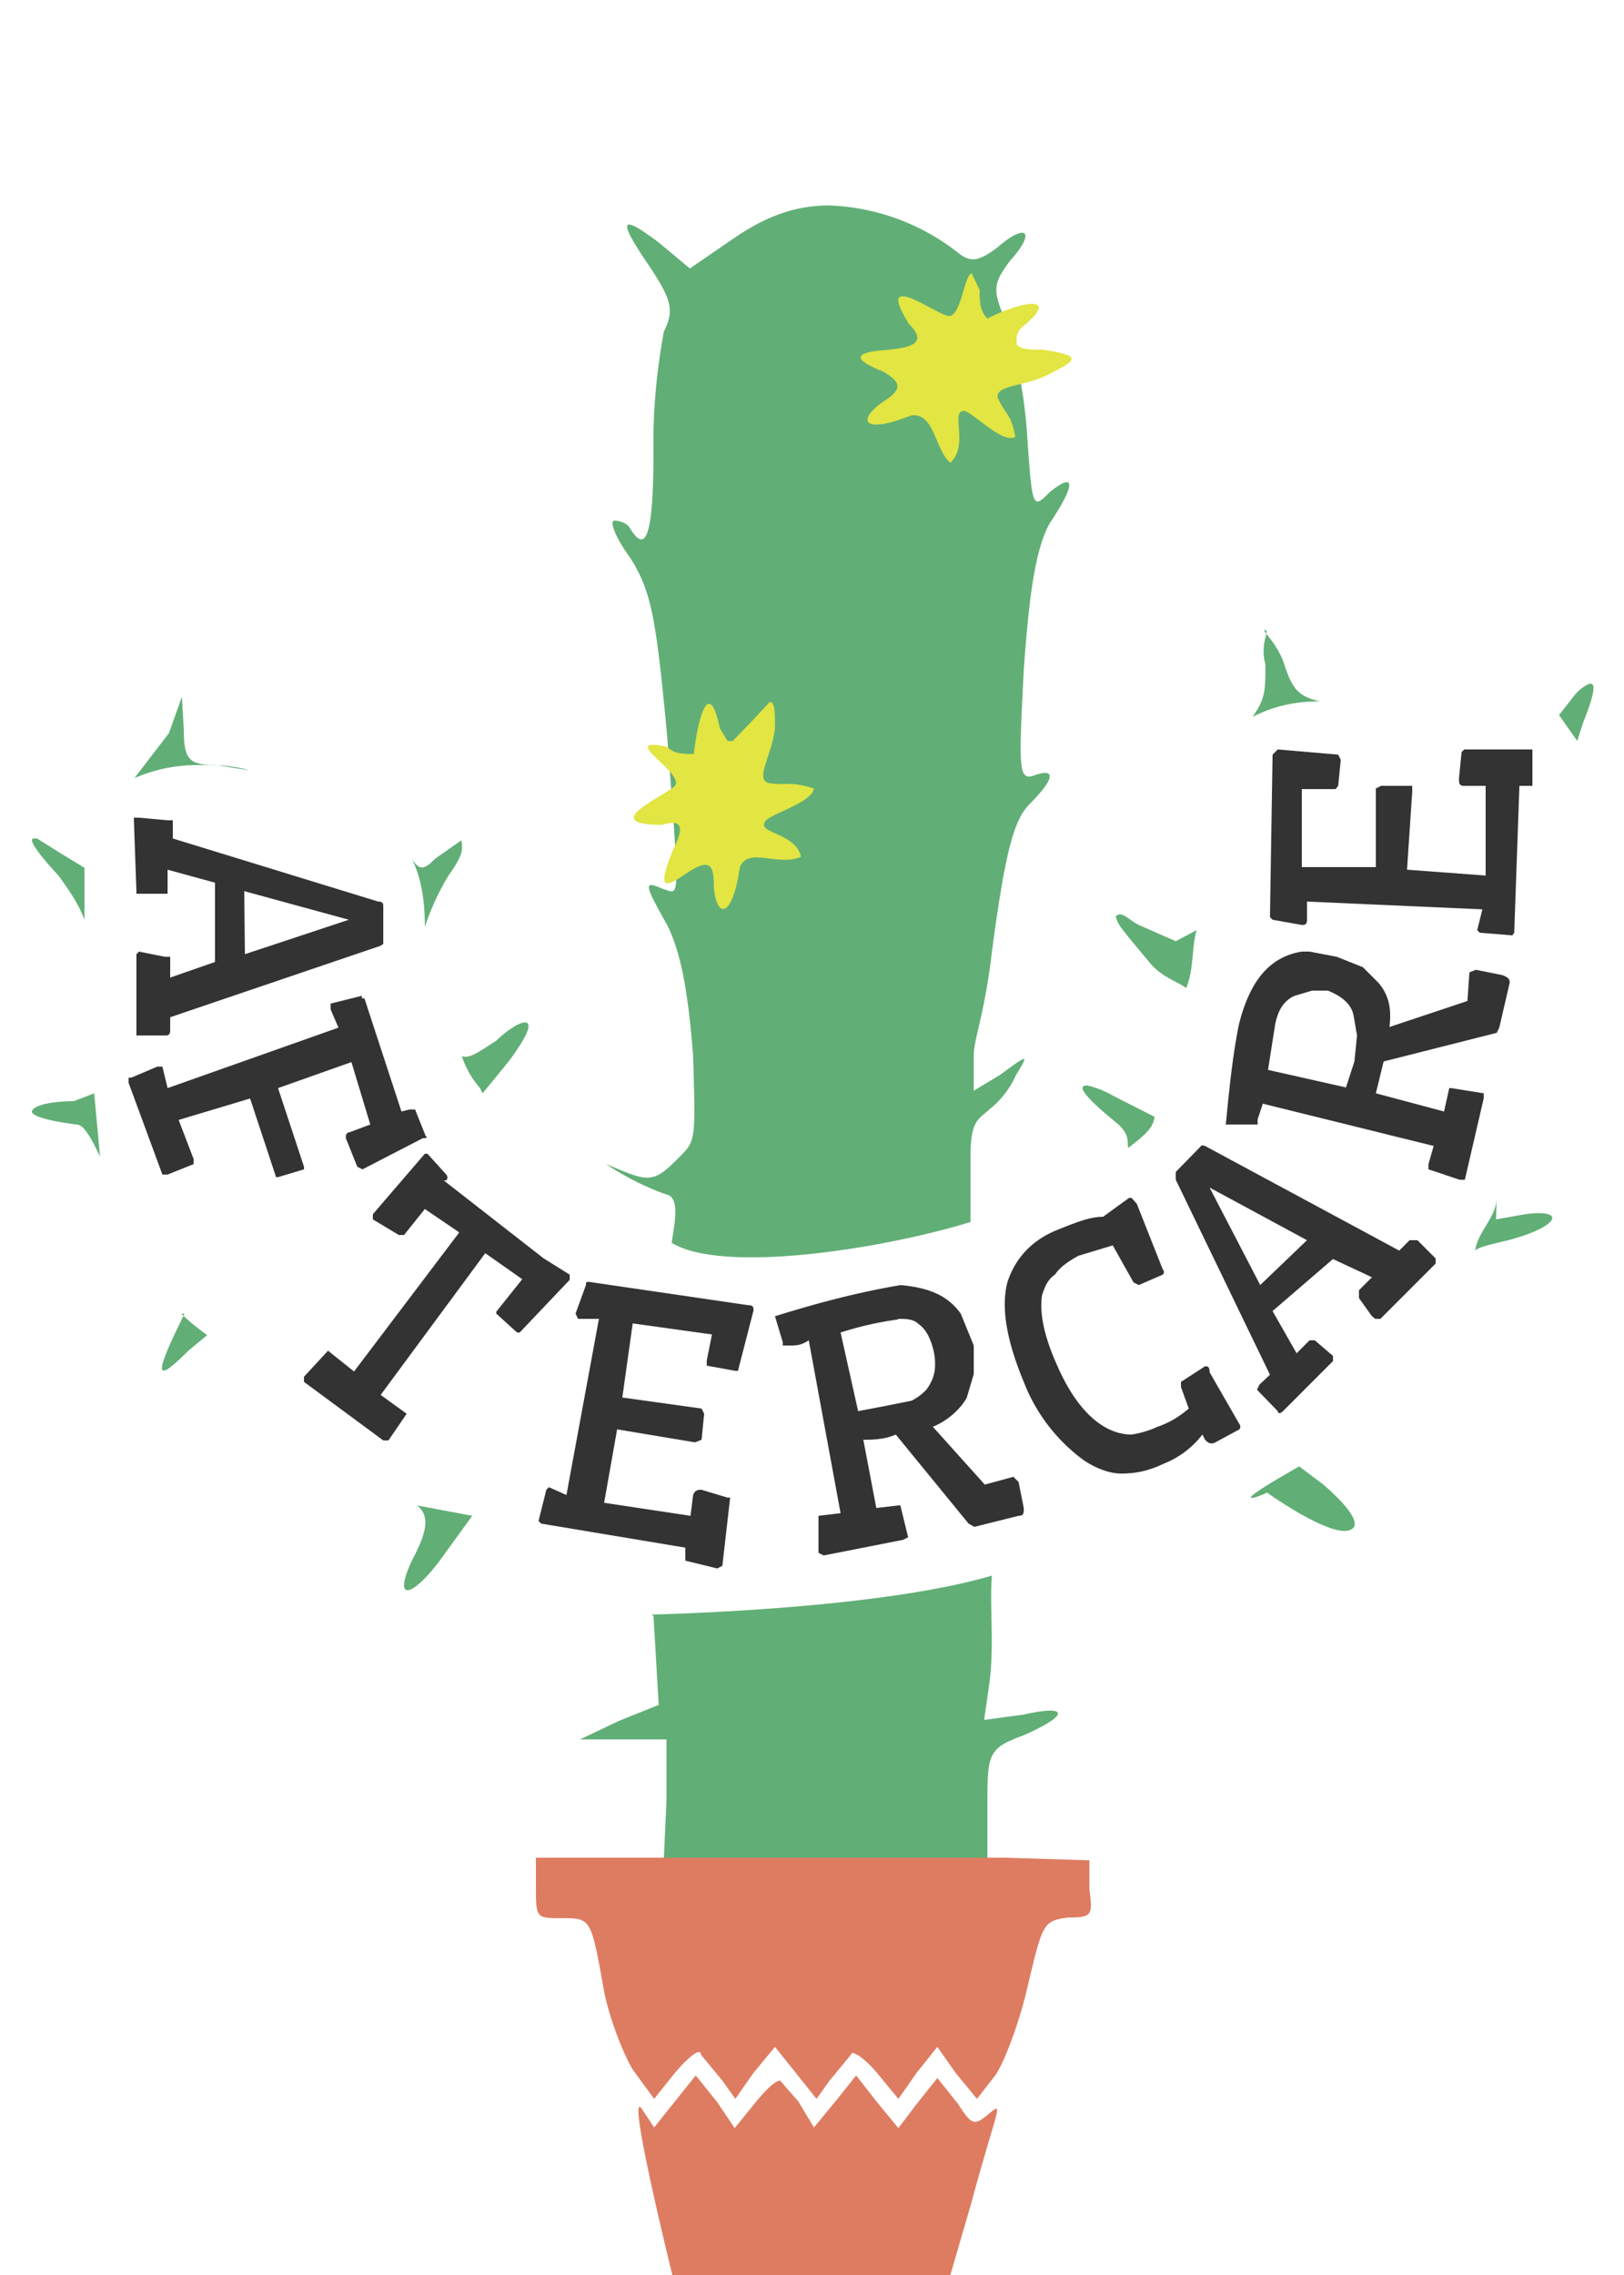 <svg xmlns="http://www.w3.org/2000/svg" id="svg51" width="250" height="350" version="1.1" viewBox="0 0 250 350">
  <g id="cacti_aftercare">
    <path id="path42" fill="#de7c61" d="M82.5 285.8v4.4c0 4.9 0 4.9 4 4.9 4.5 0 4.5 0 6.5 11.3.8 4 2.8 9.3 4.4 12l3.3 4.5 3.2-4c2-2.4 4-4 4-2.8l3.3 4 2 2.8 2.8-4 3.3-4 3.2 4 3.2 4 2-2.8 3.3-4c0-.8 2 .4 4 2.8l3.3 4 2.8-4 3.2-4 2.8 4 3.3 4 2.8-3.6c1.2-1.6 3.6-7.7 4.9-13.3 2.4-10.1 2.4-10.5 6.4-11 3.7 0 3.7-.4 3.2-4.4v-4.4l-13-.4h-1.1zm24.6 33.5l-3.2 4-3.2 4-1.6-2.4c-3.3-6 4.4 25.1 4.4 25.1h42.8l3.2-11c4-14.9 5.3-16 2.5-13.6-2 1.6-2.4 1.6-4.5-1.7l-3.2-4-3.2 4-2.8 3.7-3.3-4-3.2-4.1-3.2 4-3.3 4-2.4-4-2.8-3.2c-.8 0-2.4 1.6-4 3.6l-3 3.7-2.7-4z"/>
    <path id="path44" fill="#61af76" d="M127.8 31.6c-5.3 0-9.7 1.6-14.6 4.9l-7 4.8-4.8-4c-6-4.5-6.5-3.7-1.2 4 3.2 4.9 3.6 6.5 2 9.7-1.1 6-1.7 12-1.6 18.2 0 13-1.1 16.2-3.6 12.1-.4-.8-1.6-1.2-2.4-1.2-.8 0 0 2.4 2.4 5.7 3.3 5.2 4 9.3 5.7 27.4 2 26.7 2 24.3-.8 23.5-2.8-1.2-2.8-.8.8 5.6 2 4 3.2 9.7 4 20.2.4 13.4.4 13-2.4 15.8-3.6 3.6-4.4 3.6-10 1.2l-1-.4c2.4 1.6 6 3.6 9.7 4.8 1.6.9.8 4.5.4 7.3 8 4.9 33.1.8 46-3.2v-10.1c0-5.7 1.3-5.7 3-7.3a14 14 0 004-5.2c2-3.3 2-3.3-2.5 0l-4 2.4v-5.3c0-2.8 1.6-6 2.8-16.1 2-15 3.3-20.2 5.8-22.7 4-4 4-5.6.7-4.4-2.4.8-2.4-.8-1.6-16.2.9-12.9 2-19 4-22.6 4-6 4-8 0-4.8-2.7 2.8-2.7 2.4-3.5-9a72.7 72.7 0 00-3.3-17.3c-2-4.8-2-5.7.7-9.3 4-4.4 2.6-6-2-2-2.7 2-4 2.4-6 .8a34 34 0 00-20.2-7.3zM28 107.2l-2 5.6-5.3 6.9c2.8-1.2 6-2 9.7-2 2.8 0 5.2 0 8 .8l-5.2-.8c-4 0-4.9-.8-4.9-5.3zM194.8 97c.7 0-.9 2 0 5.2 0 4 0 5.3-2 8.1 3.1-1.6 6.4-2.4 10.4-2.4-3.5-.8-4.3-2-5.6-6-1.2-3.3-3.6-5-2.8-5zM71 129.3l-4 2.8c-1.6 1.6-2.4 2-3.6 0 1.6 3.3 2 6.9 2 10.5a39 39 0 013.7-8c2.4-3.3 2-4 2-4.9zm173.7-24.1s-1.3.4-2.5 2L240 110l2.8 4 .9-2.8c1.6-4 2-6 1.2-6zM5.2 129c-.8 0 0 1.6 3.8 5.7 2 2.8 3.1 4.4 4 6.8v-8l-3.3-2-4-2.5zm166.6 12.1c.3 1.2.7 1.6 5.1 6.9 2 2.4 4 2.8 5.7 4 1.2-2.8.8-6 1.6-8.9l-3.2 1.7-5.7-2.5c-1.6-.8-2.8-2.4-3.6-1.2zm-91 16.2c-.7 0-2.3.8-4.4 2.8-2.5 1.6-4 2.8-5.3 2.4a14 14 0 002.8 4.9l.4.8 4-4.9c3-4 3.7-6 2.5-6zm86.5 9.7c-1.7 0 0 2 4.4 5.6 2.5 2 1.7 3.3 2 4 1.3-1.1 4-2.8 4-4.8l-6.3-3.2c-1.4-.8-2.7-1.3-4-1.6zm-152.8 1.2l-3.1 1.2s-6 0-6.5 1.6c0 1.2 6.9 2 6.9 2 1.2 0 2.4 2.5 3.6 4.9zm215.9 16.1c0 2.9-3 5.3-3.3 8.1.8-.8 4-1.2 6.5-2 6.5-2 7.3-4.4 1.2-3.6l-4.5.8zm-202 17.8L27 205c-3.2 6.8-2.8 7.6 2 2.8l2.9-2.4c-1.4-1-2.8-2.1-4-3.3zM200 225.6c-13.4 7.6-4.5 4-5 4 0 0 10.2 7.3 13 5.7 2.5-1.3-4.4-7-4.4-7zm-135.8 6c2 1.6 1.6 4-.8 8.5-2.8 6-.4 6 4 .4l5.3-7.3zm36.4 17l.8 13.7-6 2.4-6.1 2.9h13.3v9.3l-.4 8.9H152V278c0-8.1 0-9 5.5-11 7.3-3.2 7-4.8 0-3.2l-6 .8.8-5.6c.8-6 0-12.1.4-16.6-15.3 4.5-42 5.7-52.4 6z"/>
    <path id="path46" fill="#333" d="M225.4 115.3l-.4.4-.4 4c0 .8 0 1.2.8 1.2h3.3v13.8l-12.1-.9.8-12v-.9h-4.8l-.8.4v12.1h-11.4v-12h5.2l.4-.5.4-4-.4-.8-9.3-.8-.8.8-.4 25 .4.4 4.5.8c.4 0 .8 0 .8-.8v-2.8l27 1.2-.8 3.2.4.4 5 .4.3-.4.8-22.6h2v-5.6zm-204 10.5h-.8l.4 11.3v.4h4.8v-3.7l7.3 2V148l-6.9 2.4v-3.2h-.8l-4-.8-.4.4v12.5h4.4c.4 0 .8 0 .8-.8v-2l32.4-11 .4-.3v-5.7c0-.4 0-.8-.8-.8L26.6 129v-2.8h-.8zm16.2 11.3l16.1 4.4-16 5.3zm164 9.3h-1.2c-4.9.8-8 4.4-9.7 11.3-1 5-1.5 10.2-2 15.3h4.9v-.8l.8-2.4 26.3 6.5-.8 2.8v.8l4.8 1.6h.8l2.9-12.5v-.8l-5-.8h-.3l-.8 3.6-10.5-2.8 1.2-4.9 17.4-4.4.4-.8 1.6-6.9c0-.4 0-.8-1.2-1.2l-4-.8-1 .4-.3 4.4-12 4c.3-2.7 0-4.8-1.7-6.8l-2.4-2.4-4-1.6zm0 6h2.8c2 .8 3.7 2 4 4l.5 2.9-.4 4-1.3 4-12-2.7 1.1-7c.4-2 1.2-3.6 3-4.4l2.7-.8zm-145.9.8l-4.8 1.2v.9l1.2 2.8-26.3 9.3-.8-3.3h-.8l-4 1.7h-.4v.8l5.2 14.1h.8l4-1.6v-.8l-2.3-6 11-3.3 4 12.1h.3l4-1.2v-.4l-4-12.1 11.3-4L57 173l-3.2 1.2c-.4 0-.8.5-.4 1.3l1.6 4 .8.4 9.3-4.8c.4 0 .8 0 .4-.4l-1.6-4H63l-1.2.3-5.7-17.4h-.4zm129.3 23l-4 4.1v1.2l14.5 30-1.6 1.5-.4.8 3.2 3.3c0 .4.4.4.8 0l7.7-7.7v-.8l-2.8-2.4h-.8l-2 2-3.7-6.5 9.3-8 6 2.8-2 2v1.2l2 2.8.5.4h.8l8-8 .5-.5v-.8l-2.8-2.8H217l-1.6 1.6-29.9-16.1zm-119.6 1.3l-8 9.3v.8l4 2.4h.8l3.2-4 5.3 3.6L54.5 211l-4-3.2-3.7 4v.8l12.2 9h.8l2.8-4.1-4-2.9 16.1-21.8 5.7 4-4 5v.3l3.2 2.9h.4l7.7-8.1v-.8l-4-2.5-15.4-12h.4c.4-.5 0-.9 0-.9l-2.9-3.2zm120.8 5.2l15 8.1-7.2 6.9zm-12 1.6h-.4l-4 2.9c-2 0-4 .8-7 2-4 1.6-6.5 4.4-7.7 8-1.1 4.1 0 9.4 2.5 15.4a27 27 0 009.3 12.1c2 1.3 4 2 5.7 2 2 0 4-.3 6.5-1.5a14 14 0 006-4.5l.4.8c.4.4.8.8 1.6.4l3.7-2s.3-.4 0-.8l-4.6-8c0-.9-.3-.9-.7-.9l-3.7 2.4v.8l1.2 3.3c-1.4 1.2-3 2.2-4.8 2.8-1.3.6-2.7 1-4 1.2-4 0-8.2-3.2-11.4-10.5-2-4.4-2.8-8-2.4-10.9.4-1.2.8-2.4 2-3.2.8-1.2 2-2 3.6-2.9l5.3-1.6 3.2 5.7.8.4 3.7-1.6s.4-.4 0-.8l-4-10.1zm-84 13v.4l-1.6 4.4.4.8h3.2l-5 27.1-2.7-1.2-.4.4-1.2 4.8.4.4 22.2 3.7v2l4.9 1.2.8-.4 1.2-10.5h-.4l-4-1.2c-.5 0-1 0-1.3.8l-.4 3.2-13.3-2 2-11.3 12 2 1-.4.4-4-.4-.8-12.2-1.7 1.6-11.4 12.2 1.7-.8 4v.8l4.4.8h.4l2.4-9.3c0-.4 0-.8-.8-.8l-24.6-3.6zm48.5.4c-6.6 1.1-13 2.8-19.4 4.8l1.2 4v.5h1.2c.8 0 1.6 0 2.8-.8l4.9 26.6-3.4.4v5.7l.8.4 12.2-2.4.8-.4-1.2-4.9h-.3l-3.4.4-2-10.5c1.2 0 3.2 0 5-.8l11.2 13.7.9.5 6.8-1.7c.8 0 .8-.4.8-1.2l-.8-4-.8-.8-4.4 1.2-8-8.9c2-.8 4-2.4 5.2-4.4l1.1-3.7V207l-2-4.9c-2-2.8-4.9-4-9.3-4.4zm-.4 5.2c1.1 0 2.3 0 3.1.8 1.2.8 2 2.5 2.4 4.5.4 2.4 0 4-1.2 5.6a8 8 0 01-2.3 1.7l-4 .8-4.2.8-2.7-12.1c2.8-.9 5.8-1.6 8.8-2z"/>
    <path id="path48" fill="#e2e542" d="M149.6 42.1c-1.2 0-1.6 6.9-3.7 6.5-2-.4-11.3-7.3-6 1.2 2.8 2.8.8 3.6-3 4-6.3.4-5.1 1.7-1.1 3.3 3.7 2 2.5 3.2 0 4.8-4 2.9-2.8 4.9 4.5 2 3.6-.4 3.6 5.3 6 7.3 2.9-2.8 0-7.7 2-8 1.3 0 6 5.2 8 4-.7-3.7-1.5-3.3-2.7-6-.4-2.1 4.5-1.7 8-3.7 4-2 5.3-2.8-1.1-3.7-2 0-3.3 0-4-.8v-.8c0-.4 0-1.2 1-2 5.8-4.8 0-4-5.5-1.2-1.2-1.2-1.2-2.8-1.2-4.4zM118.5 108l-3 3.2-2.7 2.8h-.8l-1.2-2c-1.6-7.7-3.3-2-4 4-1.7 0-3 0-4.1-1.1-8-1.7 2.8 4 1.2 6-1.6 1.6-12.1 6-2 6 3.6-1.1 3.2.9 1.6 4.1-2.4 6-1.2 5.7 2.4 3.2 3.7-2.4 4-.8 4 2.5.5 4.8 2.9 4.4 4-3.3 1.3-3.2 6 0 9.4-1.6-.8-3.6-6.5-3.6-5.6-5.2 0-1.2 7.2-2.9 7.6-5.3-4-1.2-4-.4-6.8-.8-2.5-.4.4-4.4.8-8.5 0-2.4 0-4-.8-4z"/>
  </g>
</svg>

